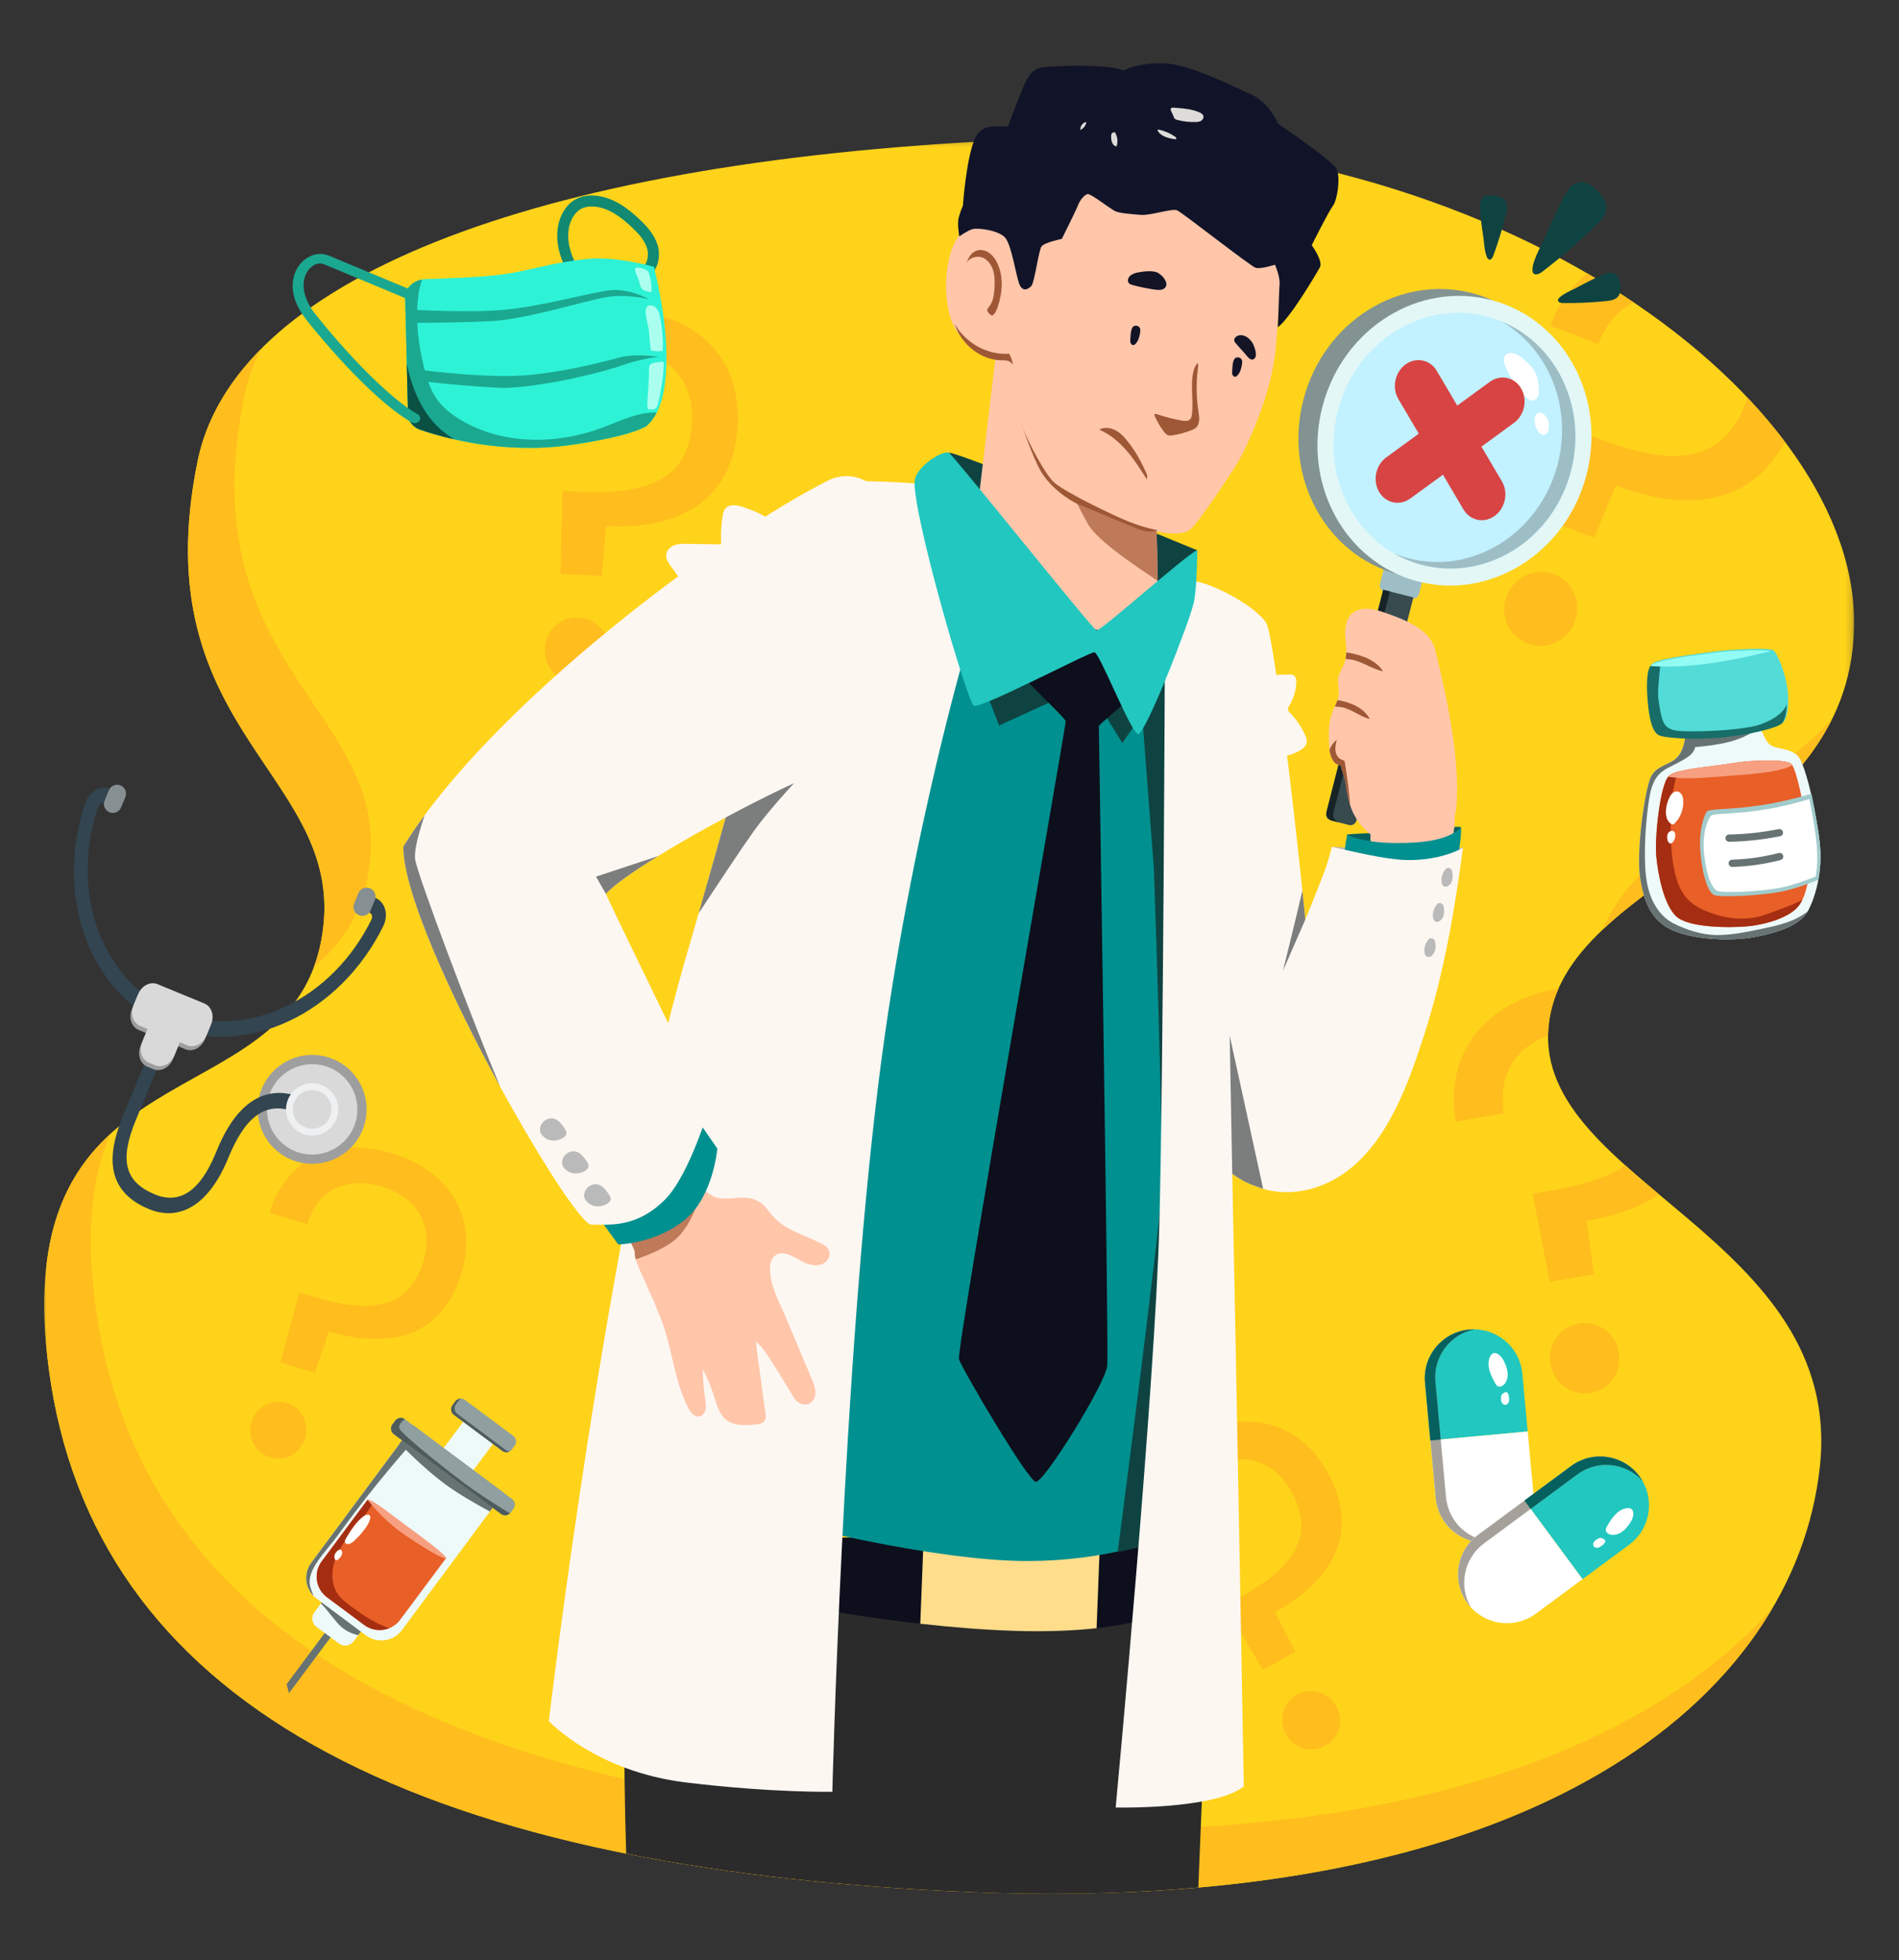 <svg xmlns="http://www.w3.org/2000/svg" xmlns:xlink="http://www.w3.org/1999/xlink" width="281" height="290" viewBox="0 0 281 290">
    <rect x="0" y="0" width="281" height="290" fill="#333333" stroke="none"/>
    <defs>
        <path id="gcvumf22ga" d="M0 0.261L267.809 0.261 267.809 259.896 0 259.896z"/>
        <path id="ayj6jzjecc" d="M0 0.389L255.79 0.389 255.79 112.857 0 112.857z"/>
    </defs>
    <g fill="none" fill-rule="evenodd">
        <g>
            <g>
                <g>
                    <g>
                        <g transform="translate(-471 -218) translate(471 155) translate(0 63) translate(6.548 9.355) translate(0 10.94)">
                            <mask id="hwxtzt83bb" fill="#fff">
                                <use xlink:href="#gcvumf22ga"/>
                            </mask>
                            <path fill="#FFD31A" d="M40.945 119.066C35.68 145.9-5.785 133.714.683 182.314c6.469 48.6 52.614 73.924 136.506 77.335 83.891 3.411 121.894-29.049 125.554-62.942 3.66-33.894-42.105-42.102-40.16-64.98 1.943-22.877 45.957-27.365 45.217-60.722C267.061 37.647 213.227-2.877 142.23.453 71.23 3.783 28.119 21.447 22.702 47.893c-8.404 41.025 23.087 46.474 18.243 71.173" mask="url(#hwxtzt83bb)"/>
                        </g>
                        <path fill="#FFBE1D" d="M230.655 128.142c10.067-9.496 26.735-16.872 33.81-30.942-11.44 11.851-29.002 18.743-33.81 30.942M40.945 130.006c-.261 1.331-.615 2.563-1.044 3.714 3.811-3.202 6.761-7.232 7.928-13.183 4.845-24.7-26.646-30.149-18.242-71.174.495-2.411 1.305-4.749 2.419-7.01-4.94 5.006-8.083 10.519-9.304 16.48-8.403 41.025 23.087 46.474 18.243 71.173" transform="translate(-471 -218) translate(471 155) translate(0 63) translate(6.548 9.355)"/>
                        <g transform="translate(-471 -218) translate(471 155) translate(0 63) translate(6.548 9.355) translate(0 157.98)">
                            <mask id="9bj0jnhetd" fill="#fff">
                                <use xlink:href="#ayj6jzjecc"/>
                            </mask>
                            <path fill="#FFBE1D" d="M144.074 103.14C60.182 99.73 14.037 74.404 7.568 25.805 6.054 14.429 7.166 6.385 9.826.389 2.853 6.775-1.82 16.475.684 35.275c6.468 48.6 52.613 73.924 136.505 77.335 66.288 2.695 103.92-17.008 118.6-42.116-18.045 20.378-54.032 34.991-111.715 32.646" mask="url(#9bj0jnhetd)"/>
                        </g>
                        <path fill="#FFBE1D" d="M216 155.375c-.936-5.523 1.544-9.685 6.527-11.496.005-.4.02-.802.055-1.21.175-2.068.699-3.983 1.498-5.785-10.83 1.849-16.981 9.703-15.202 19.698l7.122-1.207zM233.939 163.053c-2.875 1.969-6.904 3.06-11.308 3.807l-2.402.407 2.55 13.027 6.54-1.108-1.084-7.909c4.188-.71 7.84-1.999 10.704-3.922-1.723-1.445-3.406-2.872-5-4.302M227.145 186.455c-2.9.49-4.756 3.106-4.265 6.004.491 2.898 3.106 4.755 6.005 4.264 2.732-.463 4.59-3.078 4.098-5.976-.491-2.899-3.106-4.756-5.838-4.292M189.613 248.912c-2.136 1.18-4.693.443-5.873-1.692-1.18-2.137-.443-4.694 1.692-5.874 2.014-1.113 4.572-.376 5.753 1.76 1.18 2.135.442 4.694-1.572 5.806m-20.163-45.571c7.994-4.418 16.15-2.632 20.432 5.117 4.923 8.91.783 15.977-7.76 20.698l3.02 5.898-4.821 2.664-5.572-9.506 1.77-.978c6.956-3.845 12.133-8.458 8.054-15.841-2.698-4.882-7.557-6.18-12.5-3.449-5.003 2.766-6.53 7.353-3.9 12.112l-5.248 2.9c-4.142-7.349-1.47-15.198 6.525-19.615M33.498 206.292c-2.273-.678-3.503-2.955-2.824-5.229.679-2.273 2.956-3.503 5.23-2.824 2.143.64 3.372 2.917 2.694 5.19-.68 2.274-2.956 3.504-5.1 2.863m17.902-45.02c8.508 2.54 12.822 9.417 10.359 17.665-2.833 9.483-10.556 11.42-19.65 8.706l-2.037 6.111-5.13-1.532 2.804-10.34 1.883.563c7.404 2.21 14.132 2.663 16.478-5.195 1.551-5.197-.856-9.452-6.116-11.023-5.327-1.59-9.55.473-11.063 5.539l-5.586-1.668c2.281-7.878 9.55-11.367 18.058-8.826M78.64 91.638c-2.72-.133-4.714-2.332-4.582-5.052.132-2.719 2.332-4.714 5.051-4.582 2.564.125 4.56 2.325 4.427 5.044-.133 2.72-2.332 4.715-4.896 4.59m7.59-55.078c10.177.495 16.87 6.974 16.39 16.84-.552 11.344-8.626 15.623-19.504 15.093l-.593 7.37-6.137-.3.287-12.29 2.253.11c8.857.431 16.476-.912 16.934-10.311.303-6.216-3.548-10.297-9.84-10.603-6.372-.31-10.511 3.148-10.806 9.207l-6.683-.325c.38-9.404 7.52-15.287 17.699-14.791M252.029 49.476c-.09.284-.177.569-.287.856-3.806 9.98-12.5 8.743-21.903 5.157l-2.393-.912-4.64 13.159 6.516 2.485 3.237-7.741c10.53 4.015 19.952 2.892 25.014-6.464-1.662-2.21-3.515-4.394-5.544-6.54M222.864 38.846l7.095 2.705c1.129-2.961 2.95-5.029 5.238-6.16-2.208-1.486-4.516-2.927-6.912-4.316-2.336 1.89-4.204 4.498-5.421 7.771M219.574 85.872c2.723 1.038 5.8-.34 6.9-3.226 1.101-2.888-.276-5.964-2.999-7.002-2.887-1.1-5.963.277-7.064 3.163-1.101 2.888.277 5.964 3.163 7.065" transform="translate(-471 -218) translate(471 155) translate(0 63) translate(6.548 9.355)"/>
                        <path fill="#BCB5AF" d="M209.933 116.072s-6.549.42-9.331.354c-2.782-.066-10.057-.495-10.057-.495s4.37 3.535 10.435 3.557c6.065.022 8.953-3.416 8.953-3.416" transform="translate(-471 -218) translate(471 155) translate(0 63) translate(6.548 9.355)"/>
                        <path fill="#03605D" d="M209.64 113.109c.222-.475-5.451.513-7.91.593-2.458.08-8.886.305-8.9.432-.015.128-.372.6.455 1.018.828.417 5.061.877 9.148.773 4.087-.103 6.222-.717 7.206-2.816" transform="translate(-471 -218) translate(471 155) translate(0 63) translate(6.548 9.355)"/>
                        <path fill="#9EBEC6" d="M198.288 78.142l4.054 1.035c.478.123.966-.166 1.088-.645l.581-2.276-5.786-1.478-.582 2.276c-.122.479.167.966.645 1.088" transform="translate(-471 -218) translate(471 155) translate(0 63) translate(6.548 9.355)"/>
                        <path fill="#374B4F" d="M190.345 112.013l2.724.696c.48.123.967-.166 1.089-.645l8.435-33.024-4.46-1.139-8.434 33.024c-.122.479.167.966.646 1.088" transform="translate(-471 -218) translate(471 155) translate(0 63) translate(6.548 9.355)"/>
                        <path fill="#172426" d="M199.127 78.154l-8.358 32.726c-.165.644.224 1.299.868 1.463l-.993-.253c-.644-.165-1.033-.82-.868-1.464l8.358-32.725.993.253z" transform="translate(-471 -218) translate(471 155) translate(0 63) translate(6.548 9.355)"/>
                        <path fill="#829391" d="M186.355 49.644c-3.056 11.483 3.198 23.115 13.968 25.981 10.771 2.867 21.98-4.117 25.036-15.6 3.056-11.481-3.198-23.114-13.968-25.98-10.77-2.867-21.98 4.117-25.036 15.6" transform="translate(-471 -218) translate(471 155) translate(0 63) translate(6.548 9.355)"/>
                        <path fill="#E2F7F6" d="M189.172 50.66c-3.056 11.482 3.198 23.114 13.968 25.981 10.77 2.867 21.98-4.118 25.035-15.6 3.057-11.482-3.197-23.114-13.967-25.98-10.771-2.867-21.98 4.117-25.036 15.6" transform="translate(-471 -218) translate(471 155) translate(0 63) translate(6.548 9.355)"/>
                        <path fill="#C2F1FF" d="M191.46 51.269c-2.698 10.135 2.822 20.403 12.33 22.933 9.506 2.53 19.4-3.635 22.098-13.77 2.697-10.135-2.823-20.403-12.33-22.933-9.506-2.53-19.4 3.635-22.098 13.77" transform="translate(-471 -218) translate(471 155) translate(0 63) translate(6.548 9.355)"/>
                        <path fill="#9EBEC6" d="M201.81 73.234c9.508 2.53 19.402-3.634 22.1-13.77 2.284-8.584-1.328-17.26-8.262-21.254 8.205 3.382 12.733 12.856 10.24 22.222-2.698 10.136-12.592 16.3-22.099 13.77-1.455-.387-2.815-.957-4.068-1.679.674.278 1.369.52 2.09.711" transform="translate(-471 -218) translate(471 155) translate(0 63) translate(6.548 9.355)"/>
                        <path fill="#FFF" d="M216.085 44.519c-.11-.412-.184-.887.061-1.235.215-.306.622-.423.994-.4.832.049 1.51.652 2.118 1.223.509.479 1.027.97 1.35 1.59.37.705.454 1.518.534 2.31.045.45.085.93-.126 1.332-1.287 2.461-4.668-3.843-4.931-4.82M222.46 52.676c.174.405.202.858.17 1.298-.028.386-.15.83-.507.979-.216.09-.47.043-.67-.078-.2-.122-.35-.309-.475-.506-.346-.545-.524-1.208-.426-1.847.216-1.406 1.512-.775 1.909.154" transform="translate(-471 -218) translate(471 155) translate(0 63) translate(6.548 9.355)"/>
                        <path fill="#FFC6AA" d="M208.962 109.916c.546-7.093-1.428-16.181-3.135-23.088-.794-3.213-4.756-4.607-7.888-5.679-1.484-.507-3.316-.764-4.46.31-.9.844-1.032 2.22-.953 3.453.08 1.232.308 2.505-.08 3.677-.269.806-.816 1.515-.96 2.35-.15.87.155 1.763.042 2.638-.11.842-.594 1.58-.907 2.37-.611 1.54-.565 3.251-.509 4.907.043 1.292.469 2.99 1.76 3.02.11.764.59 1.833.7 2.596.179 1.254.36 2.52.802 3.707.87 2.347 2.779 4.288 5.11 5.2 2.332.91 5.05.78 7.282-.355.876-.445 2.95-1.908 3.196-5.106" transform="translate(-471 -218) translate(471 155) translate(0 63) translate(6.548 9.355)"/>
                        <path fill="#9E5836" d="M192.776 88.164c-.071-.003-.143-.005-.215-.01.065-.311.094-.629.102-.95.193-.005.388.022.578.06.966.198 1.92.467 2.779.9.859.432 1.62 1.038 2.083 1.8-1.88-.395-3.394-1.723-5.327-1.8M191.514 95.227c-.18-.009-.373-.01-.53-.088.135-.287.267-.576.37-.871.189-.02.38.015.565.06.84.197 1.67.465 2.417.897.746.432 1.409 1.038 1.812 1.8-1.636-.395-2.953-1.722-4.634-1.798M190.183 101.593c.207-.581.585-1.092 1.076-1.503-.134.561-.268 1.14-.18 1.71.087.57.452 1.138 1.01 1.284.09.024.186.039.253.102.07.066.09.17.107.265.348 2.105.61 4.223.805 6.347-.348-1.077-.522-2.205-.683-3.328-.11-.763-.59-1.832-.699-2.595-1.054-.025-1.526-1.162-1.69-2.282" transform="translate(-471 -218) translate(471 155) translate(0 63) translate(6.548 9.355)"/>
                        <path fill="#FFC6AA" d="M208.106 116.522c-.149 1.314-.348 2.736-1.285 3.67-.437.433-1 .72-1.568.956-1.607.669-3.407 1-5.099.596-1.692-.404-3.242-1.637-3.718-3.31-.21-.741-.208-1.524-.203-2.294l.017-3.031c.002-.307.007-.627.151-.9.142-.27.404-.454.663-.616 2.736-1.704 6.229-1.9 9.368-1.734 1.128.059 2.12.1 2.263 1.39.18 1.617-.406 3.653-.59 5.273" transform="translate(-471 -218) translate(471 155) translate(0 63) translate(6.548 9.355)"/>
                        <path fill="#00908F" d="M209.64 113.109c-1.903 1.736-5.085 2.283-9.604 2.267-4.74-.018-7.018-1.052-7.206-1.242-.31 1.054-.633 4.19-.468 4.493.203.374.859.84 2.38 1.278 3.251.936 6.807.832 9.967-.192 1.759-.57 3.36-.966 4.416-2.05.21-1.035.612-3.587.514-4.554" transform="translate(-471 -218) translate(471 155) translate(0 63) translate(6.548 9.355)"/>
                        <path fill="#FDF7F2" d="M201.56 117.887c-3.157-.076-7.975-1.26-11.015-1.956-.418 1.442-.476 1.994-1.252 4.017-.768 2.001-1.06 2.715-1.854 4.704-.274.684-.558 1.364-.835 2.047-1.896-19.14-4.816-42.439-5.786-43.905-1.606-2.429-7.528-5.706-10.918-6.256l-2.53 17.293s-1.8 50.695-.406 56.153c1.394 5.46 5.604 13.959 12.305 16.16 4.264 1.8 9.336.752 13.168-1.979 6.362-4.537 9.432-13.185 11.8-20.556 2.864-8.915 4.467-18.253 5.696-27.537 0 0-3.14 1.941-8.373 1.815" transform="translate(-471 -218) translate(471 155) translate(0 63) translate(6.548 9.355)"/>
                        <path fill="#7C7D7D" d="M171.839 123.042l.79 38.256c1.828 2.197 4.047 3.994 6.64 4.847.358.151.724.275 1.092.386-1.397-6.42-4.33-19.876-5.65-25.855-1.765-8.002-2.872-17.634-2.872-17.634" transform="translate(-471 -218) translate(471 155) translate(0 63) translate(6.548 9.355)"/>
                        <path fill="#2B2B2B" d="M171.582 231.89c-2.645-5.85-25.97-8.554-36.675-9.197-10.704-.644-47.366.23-48.494 6.066-.667 3.451-.769 21.635-.303 36.138 15.085 3.026 32.114 4.922 51.078 5.693 12.149.493 23.328.23 33.587-.675.535-14.311 1.682-36.09.807-38.024" transform="translate(-471 -218) translate(471 155) translate(0 63) translate(6.548 9.355)"/>
                        <path fill="#0E0F1C" d="M168.154 215.41s-.412 11.87-1.286 12.946c-.875 1.076-7.547 4.073-23.281 3.585-15.734-.49-38.28-4.242-42.16-7.062-3.881-2.82-.983-6.354-.983-6.354s26.43-.891 42.393-.186c15.964.706 25.317-2.93 25.317-2.93" transform="translate(-471 -218) translate(471 155) translate(0 63) translate(6.548 9.355)"/>
                        <path fill="#FFDD8B" d="M130.178 216.766c4.396.803 8.772 1.401 12.659 1.573 5.207.23 9.706-.003 13.41-.42l-.529 13.63c-3.236.358-7.246.543-12.131.392-4.315-.134-9.143-.515-13.957-1.054l.548-14.12z" transform="translate(-471 -218) translate(471 155) translate(0 63) translate(6.548 9.355)"/>
                        <path fill="#00908F" d="M165.707 218.155s-7.925 3.496-20.598 3.45c-12.672-.046-36.462-5.26-43.203-8.488-6.74-3.23 21.612-135.037 24.848-139.512 3.235-4.474 22.308-1.52 29.367 1.07 7.06 2.588 14.418 3.576 14.935 11.91.518 8.332.059 119.735-5.349 131.57" transform="translate(-471 -218) translate(471 155) translate(0 63) translate(6.548 9.355)"/>
                        <path fill="#0F4341" d="M164.184 118.96l-1.728-22.563-2.94 4.166-5.26-8.513-12.971 5.941-5.104-13.247-.795-11.004 10.189-6.646 24.976 14.585-.593 95.785-3.954 41.212-7.167 1.61s5.98-45.625 6.422-52.586c.443-6.96-1.075-48.74-1.075-48.74" transform="translate(-471 -218) translate(471 155) translate(0 63) translate(6.548 9.355)"/>
                        <path fill="#FDF7F2" d="M165.817 88.256s-.205 59.313-.807 83.328c-.604 24.015-6.468 86.492-6.468 86.492s14.54.342 18.958-3.116c0 0-1.207-66.96-1.55-82.608-.344-15.65-1.205-71.699-1.71-77.524-.503-5.824-1.012-16.988-4.34-18.29-2.694-1.054-4.083 11.718-4.083 11.718M137.772 81.91s-9.666 31.116-14.374 69.31c-5.283 42.866-6.78 104.531-6.78 104.531s-8.856.17-21.655-1.38c-13.37-1.621-20.3-9.073-20.3-9.073s8.609-72.878 20.32-113.116c14.391-49.445 16.924-66.007 21.068-70.466 1.858.21 14.533-.155 17.862 1.47 2.897 6.89 3.86 18.724 3.86 18.724" transform="translate(-471 -218) translate(471 155) translate(0 63) translate(6.548 9.355)"/>
                        <path fill="#0E0F1C" d="M162.742 92.256s-5.78 4.825-6.695 5.775c0 0 1.472 92.05 1.247 94.668-.225 2.619-9.383 17.373-10.576 17.184-1.193-.189-10.956-16.75-11.365-18.151-.408-1.4 15.848-93.786 15.79-94.36-.058-.573-6.9-6.776-7.708-8.337-.808-1.56 12.566-4.546 12.566-4.546l6.74 7.767z" transform="translate(-471 -218) translate(471 155) translate(0 63) translate(6.548 9.355)"/>
                        <path fill="#FFC6AA" d="M84.01 165.552c.495-.91 1.496-1.41 2.464-1.776 1.498-.568 3.066-.95 4.658-1.138 2.163-.253 3.674.618 5.037 2.27 1.079 1.307 2.187 2.91 3.981 3.046 2.008.152 3.9-.591 5.669.53.182.116.363.251.543.41.588.517 1.006 1.198 1.53 1.781 1.845 2.06 4.756 2.701 7.19 4.015.373.2.751.434.963.8.43.744-.054 1.768-.828 2.141-.774.373-1.705.231-2.5-.092-.797-.324-1.515-.816-2.302-1.16-.614-.267-1.33-.44-1.943-.168-.64.284-1 .998-1.06 1.695-.224 2.612 1.269 5.154 2.246 7.473l3.915 9.302c.262.62.528 1.262.542 1.936.014.674-.283 1.4-.887 1.697-.641.316-1.446.06-1.967-.428-.52-.49-4.747-8.21-5.94-8.689.052.482.09.963.152 1.418l1.236 9.04c.058.421.105.888-.141 1.235-.28.393-.82.473-1.301.52-1.52.146-3.214.243-4.397-.72-.993-.81-1.342-2.145-1.727-3.366-.45-1.43-1.032-2.82-1.72-4.152.055 1.517.157 3.034.387 4.576.073.494.153 1.002.034 1.486-.12.486-.493.945-.99 1-.685.075-1.2-.597-1.521-1.208-2.263-4.312-2.41-9.445-4.35-13.91-.252-.58-.527-1.165-.682-1.771-.454-.859-.847-1.753-1.204-2.65-.4-1.008-1.933-3.79-1.699-4.835-.958-2.758-3.156-4.935-3.65-7.89-.136-.815-.133-1.692.262-2.418" transform="translate(-471 -218) translate(471 155) translate(0 63) translate(6.548 9.355)"/>
                        <path fill="#BE7A59" d="M96.17 164.908c-.137-.165-.276-.316-.415-.465l-4.7 1.018-6.675 4.573c.87 2 2.296 3.747 3.018 5.826-.06.272 0 .662.126 1.107 1.79-.591 3.76-1.416 5.34-2.522 2.53-1.772 3.87-5.603 4.504-8.103-.423-.463-.813-.968-1.199-1.434" transform="translate(-471 -218) translate(471 155) translate(0 63) translate(6.548 9.355)"/>
                        <path fill="#7C7D7D" d="M104.931 113.705c2.824-3.956 7.634-8.896 7.634-8.896l-10.683 3.02c-1.482 5.376-3.15 11.339-5.046 17.942 2.604-3.978 6.342-9.61 8.095-12.066" transform="translate(-471 -218) translate(471 155) translate(0 63) translate(6.548 9.355)"/>
                        <path fill="#00908F" d="M95.918 155.28l3.676 5.294s-.553 7.037-4.79 10.542c-4.236 3.505-9.868 3.66-9.868 3.66l-3.328-4.588 14.31-14.908z" transform="translate(-471 -218) translate(471 155) translate(0 63) translate(6.548 9.355)"/>
                        <path fill="#FDF7F2" d="M124.201 64.865c-1.235-3.264-5.028-4.707-8.15-3.149-15.61 7.787-49.88 33.09-62.922 54.195-.046 12.624 24.93 55.919 27.825 55.929 2.895.01 6.74.422 10.885-3.694 3.616-3.59 6.573-13.674 6.573-13.674s-13.507-27.577-15.302-31.564c2.73-3.203 17.84-11.8 27.99-16.458 7.818-3.588 12.64-15.003 13.88-22.275 1.372-8.054.88-14.926-.779-19.31" transform="translate(-471 -218) translate(471 155) translate(0 63) translate(6.548 9.355)"/>
                        <path fill="#FDF7F2" d="M103.395 65.661c-.893-.305-2.051-.486-2.635.255-.243.307-.321.709-.381 1.095-.213 1.379-.284 2.78-.21 4.173l-5.049-.074c-.62-.009-1.255-.015-1.84.19-.585.205-1.12.668-1.23 1.279-.127.704.32 1.37.742 1.947l2.745 3.74c1.302.134 2.518-.603 3.605-1.334 2.69-1.81 5.883-3.753 8.092-6.149 2.627-2.848-1.55-4.339-3.84-5.122" transform="translate(-471 -218) translate(471 155) translate(0 63) translate(6.548 9.355)"/>
                        <path fill="#BABABA" d="M82.779 166.399c.344.34.632.711.86 1.106.143.25.26.535.083.844-.29.504-1.283.84-1.987.783-.704-.055-1.16-.393-1.498-.755-1.19-1.278.916-3.586 2.542-1.978M79.51 161.527c.344.341.632.712.859 1.106.143.25.26.536.083.844-.29.504-1.282.84-1.986.784-.705-.056-1.16-.394-1.499-.756-1.19-1.277.916-3.585 2.542-1.978M76.24 156.656c.344.34.632.711.859 1.106.144.25.261.535.084.844-.29.504-1.283.84-1.987.783-.704-.056-1.16-.393-1.499-.756-1.19-1.277.917-3.585 2.543-1.977M207.45 119.147c-.513.542-.77 1.28-.693 1.995.03.283.158.608.458.688.212.057.441-.036.61-.165.565-.43.64-1.196.553-1.862-.029-.215-.078-.445-.25-.593 0 0-.151-.141-.321-.15-.17-.009-.356.087-.356.087M206.185 124.344c-.513.542-.77 1.28-.693 1.994.03.284.158.609.457.689.214.056.442-.036.612-.165.564-.43.64-1.196.552-1.863-.029-.214-.079-.444-.25-.593 0 0-.151-.141-.321-.15-.17-.008-.357.088-.357.088M204.92 129.54c-.513.543-.77 1.28-.693 1.994.03.285.157.61.458.689.212.057.441-.035.61-.164.565-.43.64-1.196.553-1.864-.029-.214-.078-.443-.25-.592 0 0-.151-.142-.322-.15-.169-.01-.355.087-.355.087" transform="translate(-471 -218) translate(471 155) translate(0 63) translate(6.548 9.355)"/>
                        <path fill="#0F4341" d="M170.614 72.065s-35.962-14.853-36.728-14.411c-.766.44-1.684 9.38.136 11.783 1.82 2.403 30.995 13.844 32.334 12.645 1.34-1.199 4.258-10.017 4.258-10.017" transform="translate(-471 -218) translate(471 155) translate(0 63) translate(6.548 9.355)"/>
                        <path fill="#FFC6AA" d="M164.71 80.179c.179-.733-.196-15.284-.196-15.284l-11.396-22.133-8.327-6.06-3.96 2.167-.003 4.035-2.68 22.565 11.58 16.847 10.743 2.687 4.24-4.824z" transform="translate(-471 -218) translate(471 155) translate(0 63) translate(6.548 9.355)"/>
                        <path fill="#BE7A59" d="M162.73 61.432l1.784 3.463s.184 7.16.233 11.687c-3.15-2.119-8.84-5.87-10.268-8.335-1.965-3.396-7.581-15.156-7.581-15.156l15.832 8.34z" transform="translate(-471 -218) translate(471 155) translate(0 63) translate(6.548 9.355)"/>
                        <path fill="#FFC6AA" d="M135.297 25.601c.796-1.095 1.988-1.919 3.289-1.998 1.594-.096 3.107.944 4.034 2.326.12.179.23.367.34.554l-.041-10.071 40.422 4.118c.035.547-.433 14.907-1.161 22.04-.729 7.134-4.702 15.072-5.543 16.451-.84 1.38-5.899 9.099-7.128 10.019-1.279.957-4.34.557-6.813-.363-2.176-.81-6.25-2.046-9.437-4.173-3.188-2.127-6.485-5.178-7.837-9.305-1.22-3.728-2.19-10.741-2.366-12.065-3.016.134-6.257-.834-7.99-3.434-.817-1.225-1.23-2.708-1.443-4.193-.291-2.027-.234-4.11.168-6.116.271-1.352.71-2.695 1.506-3.79" transform="translate(-471 -218) translate(471 155) translate(0 63) translate(6.548 9.355)"/>
                        <path fill="#111428" d="M182.524 39.06c.158-2.769.177-5.247.27-6.373.092-1.127-.68-2.875-.68-2.875s-2.074.672-2.841.461c-.768-.21-10.913-8.225-11.66-8.518-.747-.294-3.921.785-5.26.683-1.34-.101-3.041-.213-3.789-.507-.747-.294-3.708-2.702-4.195-2.57-.487.132-1.135.929-1.403 1.653s-2.393 4.974-2.393 4.974-2.594.529-3.012 1.123c-.418.594-1.026 5.371-1.509 5.859-.482.488-1.327.966-1.81-.409-.485-1.373-1.109-5.571-2.015-6.706-.905-1.136-4.086-1.534-4.87-1.306-.783.228-1.957 1.073-1.957 1.073s-.324-1.788-.102-2.702c.223-.913.636-1.864.636-1.864s.46-6.573 1.656-9.613c1.196-3.04 3.954-1.774 5.054-2.18 0 0 1.261-3.546 2.481-6.313s2.855-2.339 4.34-2.463c1.486-.123 8.153-.348 10.289.592 0 0 1.702-1.111 5.697-1.078 3.994.033 10.95 3.673 13.172 4.637 2.22.964 3.825 3.71 3.874 4.254 0 0 8.118 5.508 8.728 6.739.61 1.23.128 4.593-.541 5.473-.67.88-3.13 5.821-3.13 5.821s1.705 2.33 1.207 3.257c-.499.926-4.487 7.674-6.237 8.878" transform="translate(-471 -218) translate(471 155) translate(0 63) translate(6.548 9.355)"/>
                        <path fill="#22C7BF" d="M170.614 72.065c-.963.066-14.313 12.008-14.905 11.855-.592-.153-21.012-25.741-21.823-26.266-.812-.526-4.957 2.047-5.09 4.187-.305 4.855 7.78 32.655 8.738 33.22.96.563 17.078-7.952 17.855-7.908.778.042 5.401 11.97 6.475 12.09 1.074.12 7.746-16.948 8.249-19.5.502-2.553.501-7.678.501-7.678" transform="translate(-471 -218) translate(471 155) translate(0 63) translate(6.548 9.355)"/>
                        <path fill="#121326" d="M177.21 43.908c.078.197.052.418.02.625-.097.62-.259 1.266-.702 1.692-.081.079-.177.15-.29.162-.18.019-.347-.13-.415-.304-.067-.174-.057-.367-.043-.552.038-.49.038-1.468.39-1.844.28-.3.88-.19 1.04.221M162.14 39.223c.078.198.052.418.02.625-.097.62-.258 1.266-.702 1.692-.081.079-.177.15-.289.162-.18.02-.348-.13-.415-.304-.068-.174-.057-.367-.044-.552.038-.49.039-1.468.39-1.844.28-.299.88-.19 1.04.221" transform="translate(-471 -218) translate(471 155) translate(0 63) translate(6.548 9.355)"/>
                        <path fill="#121425" d="M165.841 33.23c-.348.378-1.01.34-1.579.255-1.074-.159-2.144-.38-3.2-.663-.188-.05-.386-.108-.524-.24-.172-.163-.212-.406-.166-.613.135-.62.873-.912 1.554-1.031.792-.138 2.204-.346 2.972.133.686.428 1.546 1.503.943 2.159" transform="translate(-471 -218) translate(471 155) translate(0 63) translate(6.548 9.355)"/>
                        <path fill="#141425" d="M176.296 41.416c-.082-.098-.167-.2-.2-.326-.09-.333.21-.661.523-.774.396-.143.838-.075 1.205.121.366.198.664.514.908.862.306.437 1.079 2.449.002 2.548-.422.04-.916-.73-1.174-1.008-.432-.464-.853-.939-1.264-1.423" transform="translate(-471 -218) translate(471 155) translate(0 63) translate(6.548 9.355)"/>
                        <path fill="#9E5836" d="M170.788 51.561c.06.404.13.81.108 1.218-.023.408-.15.826-.43 1.107-.21.213-.49.33-.764.433-.907.343-1.844.593-2.795.744-.192.031-.391.057-.578 0-.261-.077-.457-.304-.629-.528-.56-.725-1.03-1.528-1.398-2.38-.023-.051-.045-.108-.032-.163.032-.138.22-.126.346-.081 1.231.425 2.493.749 3.77.968.416.072.906.107 1.193-.221.17-.195.222-.472.253-.735.256-2.092-.28-4.262.215-6.306.096-.397.233-.792.481-1.106.042-.051.09-.104.153-.112.172-.023-.051 1.407-.068 1.613-.053.62-.08 1.244-.084 1.866-.008 1.233.079 2.466.26 3.683M140.246 37.369c.43-.266.658-.783.83-1.278.72-2.08.898-4.477-.027-6.461-.305-.654-.736-1.261-1.324-1.637-.589-.376-1.35-.49-1.971-.177-.684.342-1.08 1.115-1.315 1.878.272-.861 1.453-1.238 2.274-.98s1.419 1.05 1.69 1.911c.27.863.258 1.794.2 2.7-.06.95-.192 1.957-.775 2.678-.108.133-.234.262-.277.431-.095.376.394.715.695.935M142.796 42.981c-3.16.238-6.383-1.509-8.054-4.366.923 2.971 3.84 5.272 6.787 5.332.34.008.685-.01 1.014.076.33.087.652.302.777.638.019-.49-.316-1.241-.524-1.68M164.77 69.078s-2.195-.292-5.361-1.705c-3.166-1.412-8.938-4.258-10.14-5.501-1.571-1.627-4.368-7.193-4.733-8.687 0 0 1.722 5.194 3.023 7.332 1.301 2.137 3.818 4.067 5.54 4.772 1.724.704 7.335 3.096 9.008 3.71 1.672.613 2.664.079 2.664.079" transform="translate(-471 -218) translate(471 155) translate(0 63) translate(6.548 9.355)"/>
                        <path fill="#DDDCD9" d="M170.944 7.274c.243.108.505.263.574.534.07.275-.101.57-.334.712-.232.143-.512.168-.78.178-.928.033-1.86-.073-2.762-.312-.11-.03-.22-.062-.312-.133-.225-.178-.246-.525-.393-.78-.59-1.024-.098-.928.747-.857 1.11.092 2.22.198 3.26.658M164.938 9.822c.854.19 1.675.547 2.409 1.05.123.083.243.293.111.363-.038.02-.083.014-.125.008-1.003-.148-2.155-.4-2.625-1.353M158.36 10.128c.446.605.569 1.462.313 2.182-.28-.024-.517-.25-.64-.518-.125-.268-.153-.572-.165-.87-.006-.168-.006-.343.07-.49.076-.146.253-.247.395-.175M154.077 9.145c-.178.317-.445.577-.758.737-.063-.555.355-1.123.879-1.191" transform="translate(-471 -218) translate(471 155) translate(0 63) translate(6.548 9.355)"/>
                        <path fill="#9E5836" d="M160.486 56.16c-.54-.71-1.144-1.392-1.906-1.815-.762-.422-1.712-.548-2.478-.134 1.57.658 2.926 1.806 4.07 3.127 1.144 1.32 2.091 2.814 3.028 4.307-.072-.154.036-.442.007-.612-.042-.233-.19-.491-.284-.705-.214-.497-.45-.984-.703-1.46-.506-.951-1.087-1.859-1.734-2.708" transform="translate(-471 -218) translate(471 155) translate(0 63) translate(6.548 9.355)"/>
                        <path fill="#FDF7F2" d="M184.106 90.445c.25-.016.516-.024.735.1.392.224.453.76.425 1.211-.071 1.168-.431 2.317-1.04 3.316-.117.193-.249.411-.19.63.037.132.138.235.234.334.931.955 1.7 2.069 2.266 3.277.175.374.333.783.262 1.19-.094.539-.563.927-1.033 1.203-.822.482-1.752.774-2.7.85-.085.006-.173.01-.25-.025-.151-.07-.193-.264-.216-.43l-1.299-9.308c-.096-.69-.634-1.562-.173-1.966.488-.43 2.34-.342 2.98-.382" transform="translate(-471 -218) translate(471 155) translate(0 63) translate(6.548 9.355)"/>
                        <path fill="#7C7D7D" d="M83.11 122.908c1.057-1.24 3.973-3.29 7.736-5.605l-9.192 3.044 1.456 2.561zM53.13 115.911c-.026 6.797 7.204 22.484 14.335 35.521-4.32-10.327-12.202-31.21-12.578-33.608-.2-1.285.53-3.978 1.394-6.55-1.15 1.562-2.209 3.111-3.152 4.637M186.17 122.423c-.925 3.992-2.878 11.855-2.878 11.855.38-.846 3.312-7.579 3.312-7.579-.14-1.406-.285-2.835-.433-4.276" transform="translate(-471 -218) translate(471 155) translate(0 63) translate(6.548 9.355)"/>
                        <path fill="#D84444" d="M215.689 61.858l-3.025-5.132 4.811-3.51c1.571-1.146 2.045-3.435 1.057-5.112-.988-1.675-3.062-2.104-4.634-.958l-4.812 3.51-3.024-5.13c-.988-1.675-3.063-2.105-4.635-.958-1.572 1.147-2.045 3.436-1.057 5.113l3.024 5.129-4.812 3.51c-1.572 1.147-2.045 3.435-1.057 5.111.988 1.676 3.062 2.105 4.634.958l4.813-3.51 3.025 5.132c.988 1.677 3.063 2.105 4.635.959 1.572-1.147 2.045-3.436 1.057-5.112" transform="translate(-471 -218) translate(471 155) translate(0 63) translate(6.548 9.355)"/>
                        <path fill="#EEF9FA" d="M242.834 98.909s.1 2.12-1.014 3.565c-1.113 1.444-3.328 1.28-4.161 3.292-.833 2.012-2.11 10.803-1.524 14.68.587 3.879 1.808 6.634 5.116 7.964s8.487 1.461 11.7.893c3.215-.57 6.903-1.683 8.082-3.97 1.18-2.286 2.02-5.713 1.75-9.333s-2.08-12.435-3.348-13.563c-1.495-1.329-3.445-.782-4.376-1.906-.763-.92-1.476-3.359-1.476-3.359l-10.749 1.737z" transform="translate(-471 -218) translate(471 155) translate(0 63) translate(6.548 9.355)"/>
                        <path fill="#677272" d="M254.14 128.073c-2.158.45-4.33.902-6.534.916-2.202.014-4.543-.727-6.51-1.72-1.69-.853-2.87-2.514-3.49-4.304-.619-1.789-.737-3.711-.75-5.604-.017-2.71.171-5.421.562-8.103.216-1.488.546-3.066 1.614-4.124.78-.771 1.848-1.159 2.81-1.686.961-.527 2.279-1.17 2.436-2.256 3.39-.332 6.9-.754 9.633-3.036-.212-.539-.328-.984-.328-.984l-10.749 1.737s.1 2.12-1.014 3.565c-1.113 1.444-3.328 1.28-4.161 3.292-.833 2.012-2.11 10.803-1.524 14.68.587 3.879 1.808 6.634 5.116 7.964s8.487 1.462 11.7.893c3.153-.56 6.753-1.642 8.005-3.84-1.902 1.557-4.41 2.108-6.817 2.61" transform="translate(-471 -218) translate(471 155) translate(0 63) translate(6.548 9.355)"/>
                        <path fill="#53DBD8" d="M238.07 88.754c-.924.693-.72 4.163-.57 5.708.15 1.544.468 4.403 1.778 4.837 1.31.434 5.796.624 9.542.242 3.745-.383 7.868-1.384 8.528-2.072.662-.687.889-2.85.567-5.105-.322-2.255-1.473-5.137-2.091-5.513-.619-.377-5.836-.163-8.464.173-2.627.338-8.398 1.062-9.29 1.73" transform="translate(-471 -218) translate(471 155) translate(0 63) translate(6.548 9.355)"/>
                        <path fill="#186D69" d="M257.14 97.663c.42-.439.664-1.479.703-2.758-.706 1.549-2.417 2.347-3.833 2.897-2.464.955-11.265 1.297-12.88.872-1.613-.424-1.802-1.453-2.25-4.336-.23-1.482.149-3.837.292-5.858-.63.155-1.104.313-1.31.467-.925.694-.72 4.164-.571 5.708.15 1.545.467 4.403 1.777 4.837 1.31.435 5.797.625 9.542.242 3.746-.383 7.868-1.383 8.53-2.07" transform="translate(-471 -218) translate(471 155) translate(0 63) translate(6.548 9.355)"/>
                        <path fill="#E85F27" d="M240.364 105.497c-1.27 1.298-2.096 9.11-1.821 11.907.274 2.797 1.127 7.033 2.896 8.778 1.768 1.745 7.85 1.757 10.547 1.519 2.697-.239 6.454-1.315 7.757-3.207 1.303-1.893 1.938-6.099 1.285-10.407-.651-4.308-1.772-9.753-2.533-10.443-.76-.69-5.726-.596-8.72-.08-2.994.517-8.291.79-9.41 1.933" transform="translate(-471 -218) translate(471 155) translate(0 63) translate(6.548 9.355)"/>
                        <path fill="#A52D11" d="M254.729 125.949c-3.13 1.133-6.514.589-9.393-.758-2.878-1.348-4.518-3.676-4.664-11.412-.1-5.24.595-7.718 1.149-8.974-.668.19-1.187.415-1.457.692-1.27 1.298-2.097 9.11-1.821 11.907.275 2.797 1.127 7.033 2.896 8.778 1.768 1.745 7.85 1.757 10.547 1.519 2.697-.239 6.454-1.315 7.757-3.208.142-.206.274-.453.4-.713-1.619.879-3.62 1.519-5.414 2.169" transform="translate(-471 -218) translate(471 155) translate(0 63) translate(6.548 9.355)"/>
                        <path fill="#FFF" d="M240.533 108.528c-.33.642-.526 1.352-.569 2.072-.046.758.156 1.641.838 1.974.073.034.153.063.231.046.075-.015.136-.069.19-.121.957-.917 1.438-2.32 1.281-3.634-.152-1.278-1.338-1.57-1.971-.337M240.15 114.67c.024.224.088.45.23.625.053.066.121.127.205.145.139.031.275-.06.373-.162.334-.344.62-1.266.154-1.635-.208-.164-.563-.025-.728.146-.22.228-.265.58-.233.882" transform="translate(-471 -218) translate(471 155) translate(0 63) translate(6.548 9.355)"/>
                        <path fill="#A2CBCC" d="M262.51 120.822c.277-1.504.398-3.14.273-4.822-.135-1.808-.693-5.039-1.276-7.93-1.74.528-4.607 1.3-7.787 1.757-5.17.744-7.409.375-7.76.964-.351.59-1.211 2.748-.877 6.22.333 3.471 1.184 5.678 1.987 6.054.804.376 6.567.136 9.788-.466 1.847-.345 4.08-1.152 5.652-1.777" transform="translate(-471 -218) translate(471 155) translate(0 63) translate(6.548 9.355)"/>
                        <path fill="#FFF" d="M262.116 120.338c.26-1.419.307-2.774.189-4.361-.128-1.706-.558-4.371-1.108-7.098-1.641.497-4.347 1.226-7.347 1.658-4.879.701-6.99.352-7.322.908-.33.556-1.238 2.21-.923 5.485.315 3.275 1.187 5.17 1.944 5.524.758.355 6.196.128 9.235-.44 1.742-.325 3.85-1.086 5.332-1.676" transform="translate(-471 -218) translate(471 155) translate(0 63) translate(6.548 9.355)"/>
                        <path fill="#F7A081" d="M241.014 105.662c1.558.214 3.14.141 4.704.04 1.738-.111 3.474-.25 5.21-.39 2.01-.163 4.03-.327 5.992-.8.602-.146 1.212-.34 1.737-.656-.055-.09-.11-.164-.162-.212-.761-.69-5.726-.595-8.72-.079-2.994.516-8.292.788-9.41 1.932-.02.02-.04.056-.06.079.282.036.54.062.71.086" transform="translate(-471 -218) translate(471 155) translate(0 63) translate(6.548 9.355)"/>
                        <path fill="#92FCF4" d="M247.151 87.218c-2.627.337-8.398 1.061-9.29 1.73-.075.056-.131.157-.192.247 1.314.078 2.63.095 3.946.042 2.917-.117 5.816-.527 8.679-1.088 1.622-.318 3.234-.687 4.84-1.082.099-.025.202-.055.303-.088-1.106-.283-5.828-.076-8.286.24" transform="translate(-471 -218) translate(471 155) translate(0 63) translate(6.548 9.355)"/>
                        <path fill="#677272" d="M249.08 115.138c-.18-.084-.305-.265-.31-.477-.004-.296.231-.54.528-.545 2.461-.045 4.932-.314 7.347-.798.289-.058.573.13.631.421.059.29-.129.573-.42.632-2.477.497-5.014.772-7.539.817-.085.002-.165-.017-.237-.05M249.544 118.863c-.177-.082-.303-.26-.31-.469-.009-.296.224-.544.52-.552 2.327-.073 4.648-.406 6.904-.99.285-.077.579.096.653.384.075.287-.098.58-.385.654-2.33.604-4.733.949-7.139 1.024-.087.003-.17-.016-.243-.05M36.214 241.162L35.866 239.825 41.824 231.824 42.689 232.468z" transform="translate(-471 -218) translate(471 155) translate(0 63) translate(6.548 9.355)"/>
                        <path fill="#EEF9FA" d="M43.597 233.812l-3.305-2.46c-.689-.514-.832-1.488-.318-2.178l1.794-2.409 5.8 4.32-1.794 2.408c-.513.69-1.487.832-2.177.319" transform="translate(-471 -218) translate(471 155) translate(0 63) translate(6.548 9.355)"/>
                        <path fill="#677272" d="M40.944 227.871c.258.3.5.54.59.651l1.356 1.66c.293.36.588.72.922 1.036.726.684 1.639 1.149 2.646 1.357l1.11-1.49-5.8-4.32-.824 1.106z" transform="translate(-471 -218) translate(471 155) translate(0 63) translate(6.548 9.355)"/>
                        <path fill="#EEF9FA" d="M47.601 232.609l-7.303-5.44c-1.683-1.253-2.032-3.634-.778-5.317l15.076-20.308 13.4 9.978L52.92 231.83c-1.254 1.684-3.635 2.032-5.319.779" transform="translate(-471 -218) translate(471 155) translate(0 63) translate(6.548 9.355)"/>
                        <path fill="#677272" d="M39.52 221.852c-1.124 1.51-.957 3.578.304 4.894-.122-.419-.387-.98-.495-1.457-.544-2.413 2.41-5.129 4.065-7.42 1.036-1.432 2.091-2.848 3.168-4.249 1.873-2.434 3.807-4.82 5.801-7.155 1.011-1.184 2.037-2.355 3.079-3.512.132-.147.28-.301.428-.46l-1.275-.95-15.075 20.309z" transform="translate(-471 -218) translate(471 155) translate(0 63) translate(6.548 9.355)"/>
                        <path fill="#EEF9FA" d="M62.343 209.718L57.944 206.442 62.661 200.108 67.06 203.384z" transform="translate(-471 -218) translate(471 155) translate(0 63) translate(6.548 9.355)"/>
                        <path fill="#E85F27" d="M47.353 231.072l-5.512-4.104c-1.684-1.254-2.032-3.635-.779-5.319l6.78-9.105 11.61 8.645-6.78 9.105c-1.255 1.684-3.635 2.032-5.319.778" transform="translate(-471 -218) translate(471 155) translate(0 63) translate(6.548 9.355)"/>
                        <path fill="#A52D11" d="M51.062 231.538c-2.102-.68-3.974-1.957-5.755-3.28-.66-.489-1.323-.996-1.805-1.66-1.097-1.513-1.063-3.615-.406-5.363.657-1.75 1.85-3.235 2.987-4.717.347-.454 1.62-1.92 2.51-3.414l-.75-.56-6.78 9.105c-1.254 1.684-.906 4.065.778 5.319l5.512 4.105c1.108.825 2.517.951 3.709.465" transform="translate(-471 -218) translate(471 155) translate(0 63) translate(6.548 9.355)"/>
                        <path fill="#F7A081" d="M47.842 212.544s2.06 2.765 5.13 4.925c3.07 2.16 6.153 3.96 6.48 3.72.326-.24-3.92-3.4-5.793-4.755-1.874-1.353-5.282-4.137-5.817-3.89" transform="translate(-471 -218) translate(471 155) translate(0 63) translate(6.548 9.355)"/>
                        <path fill="#FFF" d="M47.66 214.787c-.178.039-.334.145-.48.256-1.075.823-1.803 2.01-2.506 3.168-.139.228-.275.53-.114.743.119.156.349.178.54.133.356-.085.64-.346.902-.602.706-.687 1.37-1.416 1.868-2.272.201-.349.848-1.66-.21-1.426M43.01 220.592c-.091.218-.116.473-.028.694.037.09.103.183.2.196.385.052.972-.783.907-1.15-.151-.857-.894-.18-1.078.26" transform="translate(-471 -218) translate(471 155) translate(0 63) translate(6.548 9.355)"/>
                        <path fill="#677272" d="M52.595 204.23c1.105 1.154 4.008 3.988 6.612 5.927 2.072 1.543 4.972 3.181 6.73 4.13l2.059-2.765-13.4-9.978-2 2.686z" transform="translate(-471 -218) translate(471 155) translate(0 63) translate(6.548 9.355)"/>
                        <path fill="#909FA0" d="M67.581 214.641l-15.855-11.807c-.454-.337-.547-.977-.21-1.431l.42-.564c.338-.453.979-.547 1.432-.21l15.855 11.807c.453.338.547.979.21 1.432l-.42.564c-.337.453-.979.547-1.432.21" transform="translate(-471 -218) translate(471 155) translate(0 63) translate(6.548 9.355)"/>
                        <path fill="#4F5B5B" d="M68.898 214.557c-1.073-.655-3.388-2.092-5.443-3.533-2.784-1.951-10.591-8.129-10.895-9.02-.177-.52.327-1.044.779-1.392-.451-.313-1.072-.218-1.403.227l-.42.564c-.338.453-.244 1.094.21 1.432L67.58 214.64c.407.304.963.256 1.317-.084" transform="translate(-471 -218) translate(471 155) translate(0 63) translate(6.548 9.355)"/>
                        <path fill="#909FA0" d="M67.767 205.307l-7.152-5.326c-.453-.337-.547-.978-.21-1.431l.42-.564c.338-.454.98-.548 1.432-.21l7.152 5.326c.453.338.547.978.21 1.432l-.42.563c-.337.454-.979.548-1.432.21" transform="translate(-471 -218) translate(471 155) translate(0 63) translate(6.548 9.355)"/>
                        <path fill="#4F5B5B" d="M68.286 205.172l-7.153-5.326c-.453-.337-.547-.979-.21-1.432l.42-.564c.086-.114.191-.206.307-.273-.313 0-.623.138-.824.409l-.42.564c-.338.453-.244 1.094.21 1.431l7.151 5.326c.339.253.782.263 1.125.064-.21 0-.424-.063-.606-.2" transform="translate(-471 -218) translate(471 155) translate(0 63) translate(6.548 9.355)"/>
                        <path fill="#22C7BF" d="M219.508 202.437l-.79-8.543c-.367-3.977-3.888-6.904-7.865-6.536-3.977.368-6.903 3.89-6.535 7.867l.789 8.543 14.401-1.33z" transform="translate(-471 -218) translate(471 155) translate(0 63) translate(6.548 9.355)"/>
                        <path fill="#FFF" d="M219.508 202.437l.79 8.544c.368 3.976-2.559 7.498-6.536 7.865-3.976.368-7.498-2.558-7.866-6.535l-.789-8.544 14.401-1.33z" transform="translate(-471 -218) translate(471 155) translate(0 63) translate(6.548 9.355)"/>
                        <path fill="#A5A19A" d="M213.762 218.846c.26-.023.513-.06.762-.11-3.653-.049-6.754-2.848-7.098-6.567l-1.579-17.086c-.344-3.718 2.192-7.039 5.774-7.755-.254-.003-.51.006-.768.03-3.977.368-6.903 3.89-6.535 7.867l1.579 17.086c.367 3.977 3.889 6.903 7.865 6.535" transform="translate(-471 -218) translate(471 155) translate(0 63) translate(6.548 9.355)"/>
                        <path fill="#06605D" d="M206.637 203.627l-.79-8.544c-.344-3.719 2.192-7.039 5.774-7.755-.254-.003-.51.007-.768.03-3.978.367-6.903 3.89-6.535 7.867l.79 8.543 1.529-.141z" transform="translate(-471 -218) translate(471 155) translate(0 63) translate(6.548 9.355)"/>
                        <path fill="#FFF" d="M214.773 195.42c.056.093.114.187.196.257.311.264.809.075 1.082-.228.401-.446.538-1.081.485-1.678-.052-.596-.276-1.164-.523-1.709-.413-.914-1.609-1.938-2.14-.559-.493 1.281.248 2.834.9 3.917M215.7 196.96c-.108.125-.128.303-.137.469-.011.237-.006.484.095.699.101.215.322.39.558.371.3-.024.518-.334.54-.632.038-.54-.11-1.213-.397-1.254-.287-.04-.66.346-.66.346" transform="translate(-471 -218) translate(471 155) translate(0 63) translate(6.548 9.355)"/>
                        <path fill="#22C7BF" d="M227.628 224.29l6.9-5.1c3.211-2.374 3.89-6.903 1.516-10.114-2.375-3.212-6.902-3.89-10.114-1.516l-6.9 5.1 8.598 11.63z" transform="translate(-471 -218) translate(471 155) translate(0 63) translate(6.548 9.355)"/>
                        <path fill="#FFF" d="M227.628 224.29l-6.9 5.1c-3.21 2.374-7.738 1.695-10.112-1.516-2.375-3.211-1.696-7.739 1.515-10.113l6.9-5.101 8.597 11.63z" transform="translate(-471 -218) translate(471 155) translate(0 63) translate(6.548 9.355)"/>
                        <path fill="#A5A19A" d="M210.615 227.875c.155.208.318.406.49.593-1.85-3.15-1.063-7.252 1.94-9.471l13.798-10.202c3.003-2.22 7.157-1.77 9.624.923-.128-.219-.27-.434-.423-.642-2.375-3.212-6.902-3.89-10.114-1.516l-13.799 10.2c-3.211 2.375-3.89 6.903-1.516 10.115" transform="translate(-471 -218) translate(471 155) translate(0 63) translate(6.548 9.355)"/>
                        <path fill="#06605D" d="M219.944 213.896l6.9-5.1c3.002-2.22 7.155-1.77 9.623.922-.128-.22-.27-.434-.423-.642-2.375-3.212-6.902-3.89-10.115-1.516l-6.898 5.1.913 1.236z" transform="translate(-471 -218) translate(471 155) translate(0 63) translate(6.548 9.355)"/>
                        <path fill="#FFF" d="M231.178 216.605c-.05.096-.101.193-.118.3-.065.404.354.731.756.808.588.112 1.203-.1 1.686-.454.483-.353.852-.839 1.191-1.333.567-.826.824-2.38-.63-2.12-1.352.242-2.297 1.68-2.885 2.799M230.341 218.195c-.164-.027-.326.047-.472.126-.21.114-.418.246-.55.444-.13.198-.166.477-.028.67.176.242.554.27.82.133.483-.246.982-.721.868-.988-.114-.266-.638-.385-.638-.385" transform="translate(-471 -218) translate(471 155) translate(0 63) translate(6.548 9.355)"/>
                        <path fill="#128972" d="M86.591 53.18c-.714-1.521-.822-3.164-.924-4.754-.037-.557-.074-1.132-.138-1.68-.532-4.562-3.102-8.658-5.28-11.718l-.519-.72c-1.116-1.55-2.27-3.15-3.027-4.98-1.033-2.502-1.063-5.06-.081-7.02.5-.999 1.22-1.765 2.08-2.216.716-.376 1.56-.552 2.507-.521 2.897.092 5.288 2.036 6.835 3.491 1.087 1.022 2.26 2.283 2.73 3.897.48 1.649.066 3.826-1.65 4.794l-.8-1.418c.934-.526 1.184-1.899.887-2.922-.36-1.234-1.309-2.25-2.283-3.165-1.354-1.274-3.425-2.976-5.77-3.05-.654-.021-1.242.095-1.7.336-.549.287-1.039.821-1.38 1.503-.77 1.538-.723 3.604.13 5.67.684 1.653 1.782 3.176 2.843 4.648l.523.729c2.292 3.218 4.997 7.544 5.571 12.473.069.59.108 1.187.146 1.764.097 1.504.19 2.925.773 4.168l-1.473.692z" transform="translate(-471 -218) translate(471 155) translate(0 63) translate(6.548 9.355)"/>
                        <path fill="#2EF2D6" d="M80.511 28.952c4.13-.409 9.696 1.162 9.696 1.162s1.836 6.923 1.865 13.157c.029 6.234-1.3 8.884-2.923 10.379 0 0-1.768 1.435-11.067 2.806-9.991 1.474-18.82-.98-22.453-2.23-1.077-.37-1.774-1.264-1.8-2.284l-.427-17.23c-.037-1.464 1.313-2.713 2.995-2.765 3.303-.104 8.447-.312 11.12-.654 4.132-.53 7.215-1.77 12.994-2.341" transform="translate(-471 -218) translate(471 155) translate(0 63) translate(6.548 9.355)"/>
                        <path fill="#1BA890" d="M90.093 51.68c-2.654.095-5.102 1.35-7.591 2.272-6.755 2.505-14.679 2.519-20.867-1.17-1.333-.795-2.59-1.766-3.495-3.026-.999-1.39-1.524-3.062-1.938-4.725-.887-3.562-1.319-7.308-.818-10.964.07-.512.281-1.256.494-2.062-1.43.263-2.51 1.397-2.476 2.707l.428 17.23c.025 1.02.722 1.914 1.799 2.284 3.633 1.25 12.463 3.704 22.453 2.23 9.299-1.372 11.067-2.806 11.067-2.806.54-.497 1.045-1.127 1.48-1.97-.179-.007-.358-.007-.536 0" transform="translate(-471 -218) translate(471 155) translate(0 63) translate(6.548 9.355)"/>
                        <path fill="#1BA890" d="M54.35 36.467s8.483.503 13.737.011c5.253-.492 11.79-2.293 15.094-2.82 3.303-.525 6.282 1.251 6.282 1.251s-3.434-.868-6.62-.245c-3.187.623-10.963 3.004-16.01 3.446-2.127.186-10.824.373-12.394.254-.488-.73-.089-1.897-.089-1.897M55.192 45.305s7.296 1.02 13.587.974c6.29-.046 13.951-2.113 16.367-2.748 2.415-.634 5.742-.084 5.742-.084s-2.362.195-5.272 1.218c-2.908 1.025-10.69 2.998-16.939 3.364-1.806.106-10.918-.69-12.69-1.004-.502-.653-.795-1.72-.795-1.72" transform="translate(-471 -218) translate(471 155) translate(0 63) translate(6.548 9.355)"/>
                        <path fill="#0A5143" d="M58.956 54.438c-2.319-1.93-3.817-4.7-4.703-7.585-.243-.791-.44-1.595-.61-2.404l.187 7.493c.025 1.02.722 1.914 1.8 2.284 1.17.403 2.887.93 5.003 1.412-.581-.37-1.148-.76-1.677-1.2" transform="translate(-471 -218) translate(471 155) translate(0 63) translate(6.548 9.355)"/>
                        <path fill="#1BA890" d="M54.92 53.246c-.186.024-.379-.008-.544-.102-4.719-2.684-11.14-9.596-15.575-15.17-2.996-3.765-2.237-6.953-.677-8.54 1.11-1.132 2.666-1.514 3.96-.98 2.618 1.079 12.897 5.375 12.897 5.375s.6.55.275.995c-.325.445-1.012.272-1.012.272s-10.272-4.29-12.89-5.37c-.628-.26-1.404-.032-2.025.598-1.272 1.295-1.517 3.907.804 6.824 4.154 5.22 10.616 12.232 15.155 14.814.366.207.458.64.206.967-.137.179-.35.288-.574.317" transform="translate(-471 -218) translate(471 155) translate(0 63) translate(6.548 9.355)"/>
                        <path fill="#ABFFEF" d="M91.39 44.177c.068-.008.144-.012.2.029.074.053.08.16.08.251-.032 1.96-.409 3.897-.821 5.812-.075.348-.188.742-.511.887-.298.134-.655-.005-.97.082-.162-.341-.141-.738-.118-1.115l.248-3.932c.024-.379-.096-1.272.16-1.581.281-.343 1.32-.389 1.732-.433M89.776 42.497c.57.13 1.165.154 1.744.068.07-1.59-.072-3.187-.341-4.757-.128-.748-.374-1.738-1.229-1.953-.721-.18-.975.335-.957.967.026.908.347 1.846.48 2.746.042.273.226 2.911.303 2.929M88.048 32.362c.07.328.127.674.334.938.316.403.88.493 1.39.552.02.003.044.005.062-.007.025-.015.028-.05.029-.08.028-.914-.105-1.832-.39-2.701-.034-.105-.073-.212-.144-.297-.078-.093-.19-.151-.301-.201-.325-.146-1.452-.565-1.603-.134-.108.306.544 1.553.623 1.93" transform="translate(-471 -218) translate(471 155) translate(0 63) translate(6.548 9.355)"/>
                        <path fill="#9E9E9F" d="M47.092 157.855c-1.697 4.113-6.407 6.072-10.52 4.375-4.114-1.697-6.072-6.407-4.375-10.52 1.697-4.114 6.407-6.072 10.52-4.375 4.114 1.696 6.072 6.407 4.375 10.52" transform="translate(-471 -218) translate(471 155) translate(0 63) translate(6.548 9.355)"/>
                        <path fill="#D9D9D9" d="M45.828 157.333c-1.41 3.415-5.32 5.042-8.735 3.633-3.415-1.409-5.041-5.32-3.632-8.735 1.409-3.415 5.32-5.041 8.735-3.633 3.415 1.41 5.04 5.32 3.632 8.735" transform="translate(-471 -218) translate(471 155) translate(0 63) translate(6.548 9.355)"/>
                        <path fill="#324550" d="M18.254 142.472c-5.604-2.312-9.933-6.983-12.19-13.152-2.244-6.137-2.241-13.194.008-19.87.28-.833.849-1.538 1.561-1.939.705-.396 1.5-.462 2.18-.181l-.892 2.163c-.232-.095-.439-.013-.541.045-.186.104-.328.282-.402.502-2.06 6.118-2.063 12.587-.006 18.212 2.069 5.655 6.037 9.937 11.175 12.057 5.137 2.12 10.97 1.881 16.425-.67 5.425-2.538 9.984-7.126 12.838-12.918.102-.208.127-.434.069-.638-.032-.114-.121-.319-.352-.415l-.247-.101.892-2.164.247.102c.681.281 1.198.889 1.418 1.667.223.785.128 1.688-.26 2.475-3.113 6.32-8.087 11.326-14.005 14.094-5.95 2.783-12.313 3.043-17.918.73" transform="translate(-471 -218) translate(471 155) translate(0 63) translate(6.548 9.355)"/>
                        <path fill="#868F92" d="M9.647 110.824c-.674-.279-.994-1.05-.717-1.723l.635-1.539c.277-.673 1.049-.994 1.722-.716.674.278.994 1.05.717 1.723l-.635 1.538c-.278.674-1.05.994-1.722.717M46.566 126.056c-.673-.278-.994-1.05-.716-1.723l.635-1.538c.277-.674 1.049-.995 1.722-.717.674.278.994 1.05.717 1.723l-.635 1.538c-.278.674-1.05.995-1.723.717" transform="translate(-471 -218) translate(471 155) translate(0 63) translate(6.548 9.355)"/>
                        <path fill="#324550" d="M15.485 169.533c-7.294-3.01-5.649-9.392-3.776-13.93l4.008-9.717 1.843.76-4.009 9.717c-2.464 5.972-1.645 9.16 2.827 11.006 3.666 1.513 6.677-.511 8.949-6.015.615-1.494 1.761-4.272 3.754-6.364 2.526-2.653 5.636-3.324 8.992-1.939l-.892 2.163c-5.428-2.24-8.202 2.51-10.012 6.9-2.743 6.646-7.001 9.35-11.684 7.419" transform="translate(-471 -218) translate(471 155) translate(0 63) translate(6.548 9.355)"/>
                        <path fill="#9E9E9F" d="M23.455 139.706l-3.012-1.243-.914-.377-3.012-1.243c-1.067-.44-2.35.218-2.866 1.47l-.683 1.654c-.516 1.252-.07 2.624.995 3.064l1.082.446-.793 1.925c-.517 1.252-.071 2.623.995 3.063l.914.377c1.066.44 2.35-.218 2.865-1.47l.795-1.925 1.082.447c1.066.44 2.349-.219 2.865-1.47l.683-1.655c.517-1.252.071-2.623-.996-3.063" transform="translate(-471 -218) translate(471 155) translate(0 63) translate(6.548 9.355)"/>
                        <path fill="#D9D9D9" d="M23.698 139.117l-3.012-1.242-.914-.377-3.012-1.243c-1.067-.44-2.35.218-2.866 1.47l-.683 1.654c-.516 1.252-.071 2.623.995 3.064l1.082.446-.794 1.925c-.516 1.252-.07 2.623.995 3.063l.915.377c1.066.44 2.349-.218 2.865-1.47l.794-1.925 1.082.446c1.067.44 2.35-.218 2.866-1.47l.683-1.654c.516-1.252.07-2.623-.996-3.064" transform="translate(-471 -218) translate(471 155) translate(0 63) translate(6.548 9.355)"/>
                        <path fill="#EFF0F1" d="M43.218 156.257c-.814 1.974-3.075 2.913-5.048 2.099-1.973-.814-2.914-3.074-2.1-5.048.815-1.974 3.075-2.914 5.049-2.1 1.974.814 2.914 3.075 2.1 5.049" transform="translate(-471 -218) translate(471 155) translate(0 63) translate(6.548 9.355)"/>
                        <path fill="#D9D9D9" d="M42.29 155.874c-.602 1.461-2.276 2.157-3.737 1.554-1.462-.603-2.158-2.276-1.555-3.737.603-1.462 2.276-2.158 3.738-1.555 1.462.603 2.157 2.277 1.554 3.738" transform="translate(-471 -218) translate(471 155) translate(0 63) translate(6.548 9.355)"/>
                        <path fill="#0F4341" d="M224.794 19.92c.55-1.074 1.322-2.272 2.526-2.352.895-.06 1.688.542 2.342 1.155.765.719 1.516 1.614 1.491 2.664-.024 1.054-.82 1.912-1.578 2.646-2.518 2.438-5.179 4.73-7.964 6.86-.397.303-1.064.558-1.306.119-.55-1.004 1.364-4.328 1.742-5.219.843-1.99 1.76-3.95 2.747-5.874M230.373 31.389c.673-.309 1.501-.594 2.113-.175.454.31.61.903.691 1.447.097.638.119 1.356-.292 1.853-.412.5-1.122.612-1.767.678-2.143.22-4.298.316-6.452.285-.307-.004-.725-.135-.676-.438.116-.693 2.303-1.57 2.824-1.858 1.164-.64 2.35-1.239 3.559-1.792M212.452 21.8c-.066-.737-.058-1.613.54-2.05.445-.325 1.054-.274 1.595-.17.632.122 1.315.34 1.646.892.333.555.202 1.262.05 1.892-.51 2.093-1.14 4.157-1.887 6.178-.106.287-.37.638-.639.49-.614-.34-.71-2.694-.806-3.28-.215-1.311-.381-2.63-.499-3.952" transform="translate(-471 -218) translate(471 155) translate(0 63) translate(6.548 9.355)"/>
                    </g>
                </g>
            </g>
        </g>
    </g>
</svg>
